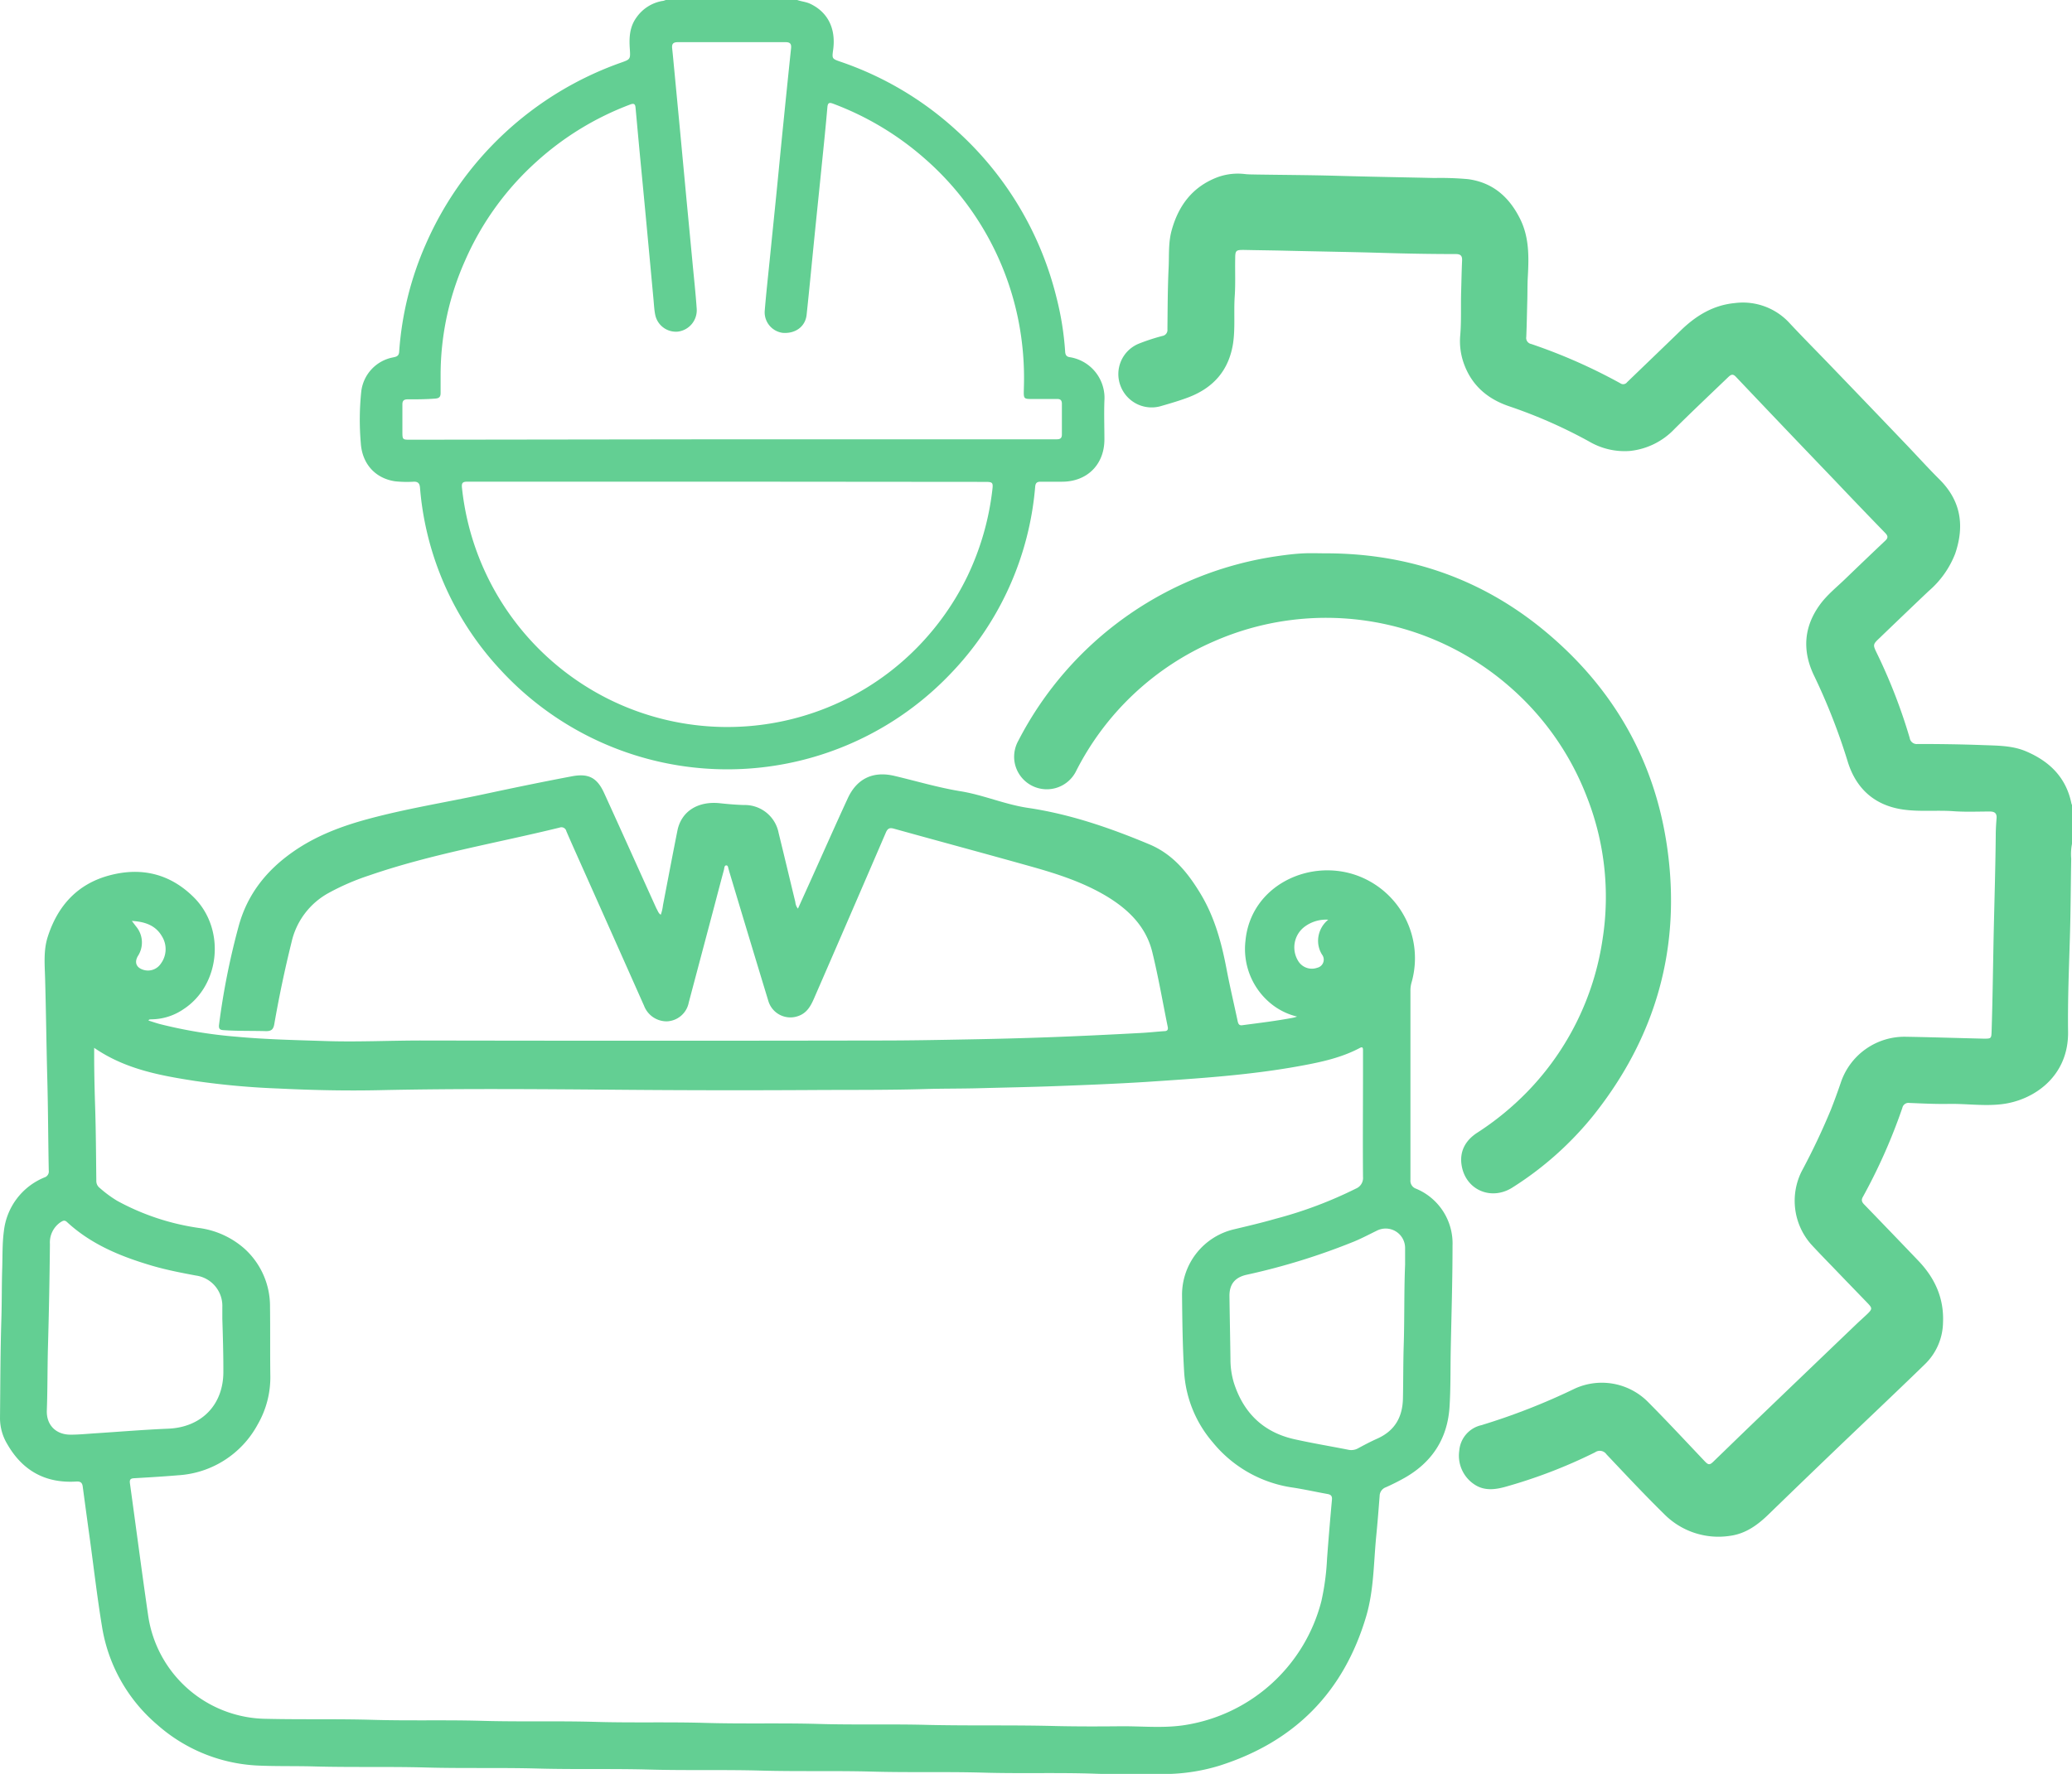 <svg xmlns="http://www.w3.org/2000/svg" viewBox="0 0 480.98 411.89"><title>Asset 8</title><g id="Layer_2" data-name="Layer 2"><g id="Layer_1-2" data-name="Layer 1"><path d="M481,195.84a12.22,12.22,0,0,0-.2,3.57c-.11,6-.12,12-.3,18-.22,7.39-.53,14.78-.43,22.18.13,10.44-8.07,15.92-15.36,16.79-4.13.5-8.23-.13-12.34-.06-3,.06-6.07-.1-9.11-.22a1.45,1.45,0,0,0-1.66,1.14,131,131,0,0,1-9.18,20.7c-.43.77-.17,1.23.36,1.77q6.3,6.51,12.56,13.06c3.81,4,5.94,8.65,5.7,14.28a13.79,13.79,0,0,1-4.16,9.67c-7,6.81-14.15,13.54-21.22,20.32q-7.62,7.31-15.19,14.66c-2.52,2.44-5.29,4.43-8.87,4.91a17.71,17.71,0,0,1-15.36-5.12c-4.57-4.48-8.93-9.16-13.33-13.81a1.88,1.88,0,0,0-2.64-.46,118.69,118.69,0,0,1-20.79,8c-2.36.66-4.91,1-7.19-.52a8,8,0,0,1-3.54-7.9,6.6,6.6,0,0,1,5.11-5.88,150.34,150.34,0,0,0,21.76-8.52,15.1,15.1,0,0,1,16.81,3c4.51,4.53,8.86,9.22,13.26,13.86.87.91,1.18,1,2.16,0,3.22-3.11,6.43-6.24,9.66-9.34q11.72-11.26,23.46-22.5c.86-.83,1.77-1.61,2.63-2.45,1-1,1-1.25.06-2.26-2.72-2.82-5.45-5.63-8.16-8.46-1.7-1.75-3.4-3.5-5.05-5.29a15.3,15.3,0,0,1-2.22-17,158.23,158.23,0,0,0,6.78-14.3c.81-2.05,1.56-4.12,2.27-6.19a15.59,15.59,0,0,1,15.19-10.74c6,.1,12,.3,18,.44,1.77,0,1.79,0,1.85-1.8.25-7.79.33-15.58.5-23.37.17-7.36.39-14.71.46-22.06,0-1.32.09-2.64.19-3.95.09-1.16-.46-1.56-1.56-1.56-2.8,0-5.61.13-8.4-.07-4-.29-8,.19-12-.43-6.38-1-10.57-4.78-12.52-10.85a142.54,142.54,0,0,0-7.79-20c-2.85-5.77-2.57-11.4,1.24-16.65,1.68-2.33,4-4.15,6.05-6.15q4.57-4.41,9.19-8.78c.73-.69.49-1.18-.1-1.79q-5.83-6-11.63-12.12-11.52-12-23-24.11c-.68-.71-1.1-.52-1.68,0-4.17,4-8.4,8-12.52,12.08a16.61,16.61,0,0,1-10.41,5.15,16.25,16.25,0,0,1-9.42-2.18,114.58,114.58,0,0,0-18.64-8.21c-4.89-1.67-8.5-4.7-10.36-9.61a15.36,15.36,0,0,1-.95-6.84c.28-3.36.11-6.72.21-10.07.07-2.44.11-4.88.22-7.31.05-1.07-.32-1.49-1.44-1.5-5.67,0-11.35-.1-17-.27-7.68-.23-15.35-.33-23-.52-3.08-.07-6.15-.1-9.23-.17-1.79,0-2,.1-2,2-.06,2.92.09,5.85-.11,8.75-.25,3.68.15,7.37-.39,11C285.24,86,281.69,90,276,92.21c-2.09.8-4.25,1.43-6.4,2.05a7.71,7.71,0,0,1-9.44-4.54,7.63,7.63,0,0,1,4.14-9.9A46.64,46.64,0,0,1,269.85,78,1.39,1.39,0,0,0,271,76.48c.05-4.79.05-9.59.28-14.38.13-2.83-.08-5.69.66-8.47,1.57-5.83,4.83-10.23,10.6-12.45a13.76,13.76,0,0,1,6.49-.76c.8.09,1.6.08,2.4.1,6.31.1,12.63.12,18.95.3,7.55.22,15.1.34,22.65.51a69.59,69.59,0,0,1,7.78.27c5.78.79,9.59,4.21,12.1,9.31,2.06,4.19,2,8.67,1.76,13.15-.12,1.88-.08,3.76-.13,5.64-.08,2.83-.12,5.67-.24,8.51a1.43,1.43,0,0,0,1.14,1.66A127.5,127.5,0,0,1,376.14,89a1.13,1.13,0,0,0,1.56-.25c4.14-4,8.32-8,12.44-12,3.54-3.45,7.56-5.91,12.58-6.38a14.68,14.68,0,0,1,12.76,4.72c3.19,3.42,6.5,6.73,9.74,10.11q8.56,8.89,17.1,17.83c2.66,2.77,5.22,5.63,7.94,8.33,5,5,5.79,10.81,3.59,17.23a21.85,21.85,0,0,1-6.12,8.63c-3.63,3.43-7.23,6.9-10.84,10.36l-.43.42c-1.76,1.66-1.76,1.66-.71,3.81a127.11,127.11,0,0,1,7.56,19.56,1.65,1.65,0,0,0,1.86,1.38c5.07,0,10.15.07,15.22.26,3.34.13,6.73.09,9.91,1.44,5.5,2.34,9.32,6.09,10.55,12.12a1.89,1.89,0,0,0,.13.33Z" fill="#63cf93"/><path d="M185.06,0c1,.36,2,.41,3,.87,4.09,1.93,6,5.73,5.35,10.63-.3,2.16-.29,2.14,1.78,2.86a76.23,76.23,0,0,1,26.75,15.85,77,77,0,0,1,23.32,38.93,69,69,0,0,1,2,12.53c.05.8.36,1.18,1.11,1.27a9.56,9.56,0,0,1,8,10.09c-.11,3,0,6,0,9,0,5.82-4,9.81-9.81,9.82-1.68,0-3.36,0-5,0-.85,0-1.18.29-1.26,1.16a71.06,71.06,0,0,1-19.47,43.24,71.57,71.57,0,0,1-104.58-.64,70.45,70.45,0,0,1-18.3-38.26c-.2-1.38-.34-2.77-.46-4.17-.08-.91-.44-1.36-1.43-1.33a26.93,26.93,0,0,1-4.31-.09c-4.57-.66-7.7-4-8-8.93a63,63,0,0,1,.12-12A9.14,9.14,0,0,1,91.17,83c.77-.16,1.42-.25,1.49-1.32a74.54,74.54,0,0,1,6.15-24.91A77.69,77.69,0,0,1,144,14.6c2.35-.83,2.36-.81,2.2-3.24-.18-2.6-.07-5.11,1.57-7.34a9.27,9.27,0,0,1,6-3.8c.27,0,.54-.15.8-.22ZM169.89,102h74.27c.4,0,.8,0,1.2,0,.82,0,1.15-.33,1.14-1.15q0-3.54,0-7.07c0-.82-.32-1.16-1.14-1.14-1.68,0-3.36,0-5,0-2.93,0-2.74.21-2.68-2.76a68.86,68.86,0,0,0-1.42-16.2,67.29,67.29,0,0,0-21.76-37,68.49,68.49,0,0,0-21.1-12.6c-.93-.36-1.25-.19-1.34.86-.37,4.3-.81,8.59-1.25,12.88-.6,6-1.23,12-1.83,18-.58,5.76-1.12,11.53-1.74,17.29-.29,2.74-2.65,4.44-5.6,4.17a4.82,4.82,0,0,1-4.13-5c.33-4.06.78-8.11,1.19-12.17.52-5.2,1.06-10.41,1.58-15.61s1-10.34,1.53-15.51q.89-8.88,1.82-17.76c.11-1-.18-1.45-1.29-1.44q-12.48,0-25,0c-1.11,0-1.42.44-1.31,1.44.18,1.62.32,3.26.48,4.89l1.35,14.19,1.53,16.35q.67,7,1.34,14.07c.34,3.66.75,7.31,1,11A5,5,0,0,1,157.36,77,4.91,4.91,0,0,1,152.08,73c-.22-1.13-.27-2.3-.38-3.45q-.76-8.24-1.53-16.47-.79-8.46-1.61-16.93c-.34-3.62-.67-7.24-1-10.86-.08-.77-.07-1.52-1.33-1a67.94,67.94,0,0,0-21.77,13.32,66.87,66.87,0,0,0-16.5,22.9,65.18,65.18,0,0,0-5.68,26.42c0,1.44,0,2.88,0,4.32,0,.91-.33,1.23-1.26,1.3-2.12.17-4.23.18-6.35.17-.93,0-1.28.32-1.26,1.26,0,2,0,4.08,0,6.12s0,2,2,2Zm-1.12,9.84H136.13q-13.78,0-27.59,0c-1.07,0-1.43.21-1.3,1.42a62.09,62.09,0,0,0,34,49.05,61.91,61.91,0,0,0,54.08.55,61.5,61.5,0,0,0,20.28-15.44,62.35,62.35,0,0,0,9-13.69,63.27,63.27,0,0,0,5.74-19.84c.23-1.9.15-2-1.8-2Z" fill="#63cf93"/><path d="M153.39,212.39a9.81,9.81,0,0,0,.51-2.21c1.11-5.77,2.2-11.55,3.35-17.31.9-4.49,4.76-6.92,9.91-6.36,1.83.2,3.67.35,5.5.41a8,8,0,0,1,8.09,6.51c1.31,5.32,2.57,10.65,3.87,16a2.78,2.78,0,0,0,.61,1.55l3.13-6.93c2.81-6.23,5.57-12.49,8.44-18.7,2.11-4.58,5.9-6.36,10.8-5.2,5.14,1.21,10.23,2.74,15.42,3.58s10.27,3.06,15.58,3.85c9.8,1.45,19.08,4.65,28.18,8.46,5.54,2.32,9,6.64,12,11.64,3.22,5.4,4.79,11.28,5.95,17.36.76,4,1.71,8,2.56,12,.13.66.33,1.15,1.15,1,4-.53,7.93-1,11.85-1.75a7.25,7.25,0,0,0,.8-.25,15.17,15.17,0,0,1-6.06-3,16.36,16.36,0,0,1-5.91-14.63c1.23-12.84,15-19.29,26.23-15a20.44,20.44,0,0,1,12.31,24.74,6.72,6.72,0,0,0-.25,1.89q0,22,0,43.92A1.94,1.94,0,0,0,328.7,276a13.76,13.76,0,0,1,8.48,13.24c0,8.15-.26,16.3-.42,24.46-.08,4.35,0,8.72-.28,13.06-.49,7.33-4.09,12.82-10.5,16.43-1.39.78-2.83,1.5-4.29,2.15a2.18,2.18,0,0,0-1.43,2c-.24,3.1-.48,6.21-.79,9.31-.61,6.23-.54,12.57-2.33,18.64Q309.33,401.67,283,410a44.37,44.37,0,0,1-13.85,1.91c-4.92,0-9.84.11-14.76-.06-8.67-.31-17.35,0-26-.25s-17.2,0-25.79-.24-17.36,0-26-.24-17.28,0-25.91-.24-17.27,0-25.9-.24-17.28,0-25.91-.24-17.44,0-26.15-.25c-4.36-.12-8.72,0-13.07-.21a37.83,37.83,0,0,1-23.2-9.51,37.71,37.71,0,0,1-12.8-22.87c-1.08-6.58-1.85-13.22-2.75-19.83q-.87-6.3-1.71-12.59c-.12-.91-.57-1.19-1.46-1.14-7.12.46-12.46-2.47-16-8.6A11.73,11.73,0,0,1,0,329.3c.08-7.71.08-15.43.32-23.14.12-3.84.07-7.68.19-11.51.1-3,0-5.94.4-8.86a15.28,15.28,0,0,1,9.41-12.4,1.45,1.45,0,0,0,1-1.6c-.14-7.08-.15-14.15-.34-21.23-.21-7.79-.29-15.58-.51-23.37-.09-3.25-.4-6.48.6-9.63,2.31-7.24,6.91-12.33,14.37-14.31s14.11-.33,19.57,5.12c7.42,7.41,6.11,20.46-2.48,26a13.36,13.36,0,0,1-7.33,2.31,3.8,3.8,0,0,0-.59.06s0,.05-.16.22c.94.29,1.82.6,2.73.84a108.28,108.28,0,0,0,17.72,2.92c6.81.63,13.64.78,20.47,1,7.6.26,15.18-.13,22.78-.12q53.16.1,106.31,0c6.8,0,13.6-.13,20.39-.26q9.06-.16,18.1-.48c7.22-.26,14.45-.61,21.67-1,1.87-.09,3.74-.3,5.61-.43.63,0,1-.22.84-1-1.18-5.8-2.18-11.64-3.59-17.38-1.46-5.95-5.59-9.94-10.69-13-5.38-3.2-11.29-5.12-17.26-6.8-10.66-3-21.36-5.87-32-8.83-1-.28-1.47-.1-1.9.91q-8.3,19.28-16.68,38.53c-.78,1.8-1.71,3.43-3.75,4.09a5.34,5.34,0,0,1-6.82-3.46q-4.59-15.09-9.12-30.2a3.58,3.58,0,0,0-.09-.35c-.15-.35-.11-1-.57-1s-.45.58-.54,1c-.74,2.74-1.46,5.48-2.18,8.23q-3,11.31-6,22.62a5.39,5.39,0,0,1-5.07,4.36,5.62,5.62,0,0,1-5.3-3.61q-7.23-16.27-14.5-32.54c-1.19-2.67-2.39-5.33-3.54-8a1.17,1.17,0,0,0-1.56-.84c-14.74,3.62-29.77,6.13-44.18,11.1a55.38,55.38,0,0,0-9.46,4.09,17.36,17.36,0,0,0-8.6,11.45c-1.56,6.29-2.89,12.63-4,19-.21,1.24-.71,1.65-2,1.62-3.28-.09-6.56,0-9.83-.23-.86-.06-1.08-.37-1-1.21a168.45,168.45,0,0,1,4.58-23c2-7.29,6.37-12.8,12.45-17.09,5.37-3.8,11.41-6.07,17.7-7.76,8.82-2.38,17.83-3.81,26.74-5.72,6.81-1.46,13.62-2.87,20.46-4.16,3.84-.72,5.84.31,7.48,3.91,4.07,8.91,8.08,17.85,12.12,26.77C152.73,211.5,152.81,212.05,153.39,212.39ZM21.86,243.3v1.76c0,3.83.09,7.67.21,11.5.2,5.88.22,11.75.29,17.63a2,2,0,0,0,.79,1.64,27.46,27.46,0,0,0,4.07,3,56,56,0,0,0,18.91,6.29,19.88,19.88,0,0,1,10.55,4.75,18,18,0,0,1,6,13.54c.07,5.28,0,10.56.07,15.84a21.91,21.91,0,0,1-2.92,11.48,22.53,22.53,0,0,1-18.49,11.82c-3.42.29-6.85.49-10.28.69-.82.05-1,.4-.9,1.16,1.42,10.25,2.75,20.52,4.24,30.76a28,28,0,0,0,27.4,23.94c8.07.19,16.15,0,24.23.22,8.55.27,17.1,0,25.66.24,8.75.26,17.51,0,26.27.24,8.51.26,17,0,25.54.24,8.75.27,17.51,0,26.27.24,8.51.26,17,0,25.54.23,9.95.23,19.91,0,29.87.27,4.95.11,9.92.1,14.87.05,4.79-.05,9.57.46,14.37-.19a38.91,38.91,0,0,0,32.31-28.84,57.32,57.32,0,0,0,1.32-9.84q.51-6.87,1.14-13.73c.08-.9-.26-1.2-1.07-1.34-2.64-.47-5.25-1.06-7.9-1.47a29.3,29.3,0,0,1-18.69-10.51,27.6,27.6,0,0,1-6.64-16.16c-.37-6-.44-12.06-.5-18.09a15.63,15.63,0,0,1,12.1-15.23c3.23-.77,6.46-1.53,9.65-2.45a96.85,96.85,0,0,0,18.62-7,2.66,2.66,0,0,0,1.64-2.71c-.07-8.32,0-16.64,0-25v-4.43c0-.59-.13-.84-.76-.5-4.19,2.22-8.76,3.23-13.37,4.08-12,2.24-24.25,3-36.45,3.81-6.73.42-13.48.69-20.23.94-6,.23-12.06.34-18.09.5-4.28.12-8.55.07-12.83.2-8.79.26-17.59.17-26.38.23q-22.56.13-45.11-.07c-18.35-.15-36.7-.3-55.06.1-7.79.17-15.58,0-23.37-.38A181.23,181.23,0,0,1,45.35,251C37.21,249.74,29.09,248.28,21.86,243.3Zm304.31,50.38c0-1.32,0-2.64,0-4a4.51,4.51,0,0,0-6.57-3.92c-1.72.84-3.42,1.74-5.19,2.48A153.69,153.69,0,0,1,289.34,296c-2.73.63-4,2.25-3.94,5.05.06,4.84.17,9.67.23,14.51a18.83,18.83,0,0,0,.77,5.44c2.23,7.06,6.88,11.6,14.17,13.2,4.1.91,8.24,1.6,12.36,2.41a3.23,3.23,0,0,0,2.3-.31c1.51-.82,3-1.6,4.61-2.32,4-1.84,5.74-5,5.83-9.27s.05-8.24.18-12.35C326.05,306.15,325.91,299.91,326.17,293.68ZM51.61,306.23c0-.92,0-1.84,0-2.76a7.11,7.11,0,0,0-6.14-7.3c-3.42-.64-6.83-1.3-10.18-2.28-7.23-2.13-14.12-4.93-19.76-10.16-.57-.53-1-.24-1.49.07a5.68,5.68,0,0,0-2.45,5.07q-.12,12-.46,24c-.13,4.87-.08,9.75-.26,14.63-.12,3.41,2.15,5.66,5.59,5.62,1.75,0,3.51-.17,5.26-.29,5.78-.37,11.56-.86,17.34-1.1,7.66-.32,12.76-5.47,12.79-13.12C51.86,314.46,51.74,310.35,51.61,306.23Zm-21-92.4c.38.5.75,1,1.1,1.44A5.77,5.77,0,0,1,32,222c-.86,1.49-.34,2.71,1.32,3.2a3.58,3.58,0,0,0,4-1.43,5.65,5.65,0,0,0,.29-6.34C36.07,214.74,33.44,214,30.6,213.83Zm277.73-.28a8.31,8.31,0,0,0-5.32,1.5,6,6,0,0,0-1.49,8.35,3.71,3.71,0,0,0,4.27,1.3,1.93,1.93,0,0,0,1.08-3.06,6.05,6.05,0,0,1-.9-2.81A6.33,6.33,0,0,1,308.33,213.55Z" fill="#63cf93"/><path d="M307.78,128.48c19.45,0,36.8,6.12,51.63,18.72,15.39,13.07,24.81,29.71,27.62,49.73,3.25,23.08-2.63,43.85-17.17,62.09a76.61,76.61,0,0,1-18.72,16.68c-5,3.23-11.08.56-11.88-5.34-.43-3.16,1-5.61,3.61-7.32a66.51,66.51,0,0,0,11.93-9.81A64.2,64.2,0,0,0,372,218.15a63.43,63.43,0,0,0-3.72-33.33,64.53,64.53,0,0,0-17.92-25.44,64.76,64.76,0,0,0-68.52-10.48,64.67,64.67,0,0,0-32,30.06,7.59,7.59,0,0,1-14.38-2.39,7.69,7.69,0,0,1,.95-4.62,80.62,80.62,0,0,1,60.43-42.87c1.82-.26,3.64-.48,5.48-.58S306,128.48,307.78,128.48Z" fill="#63cf93"/></g></g></svg>